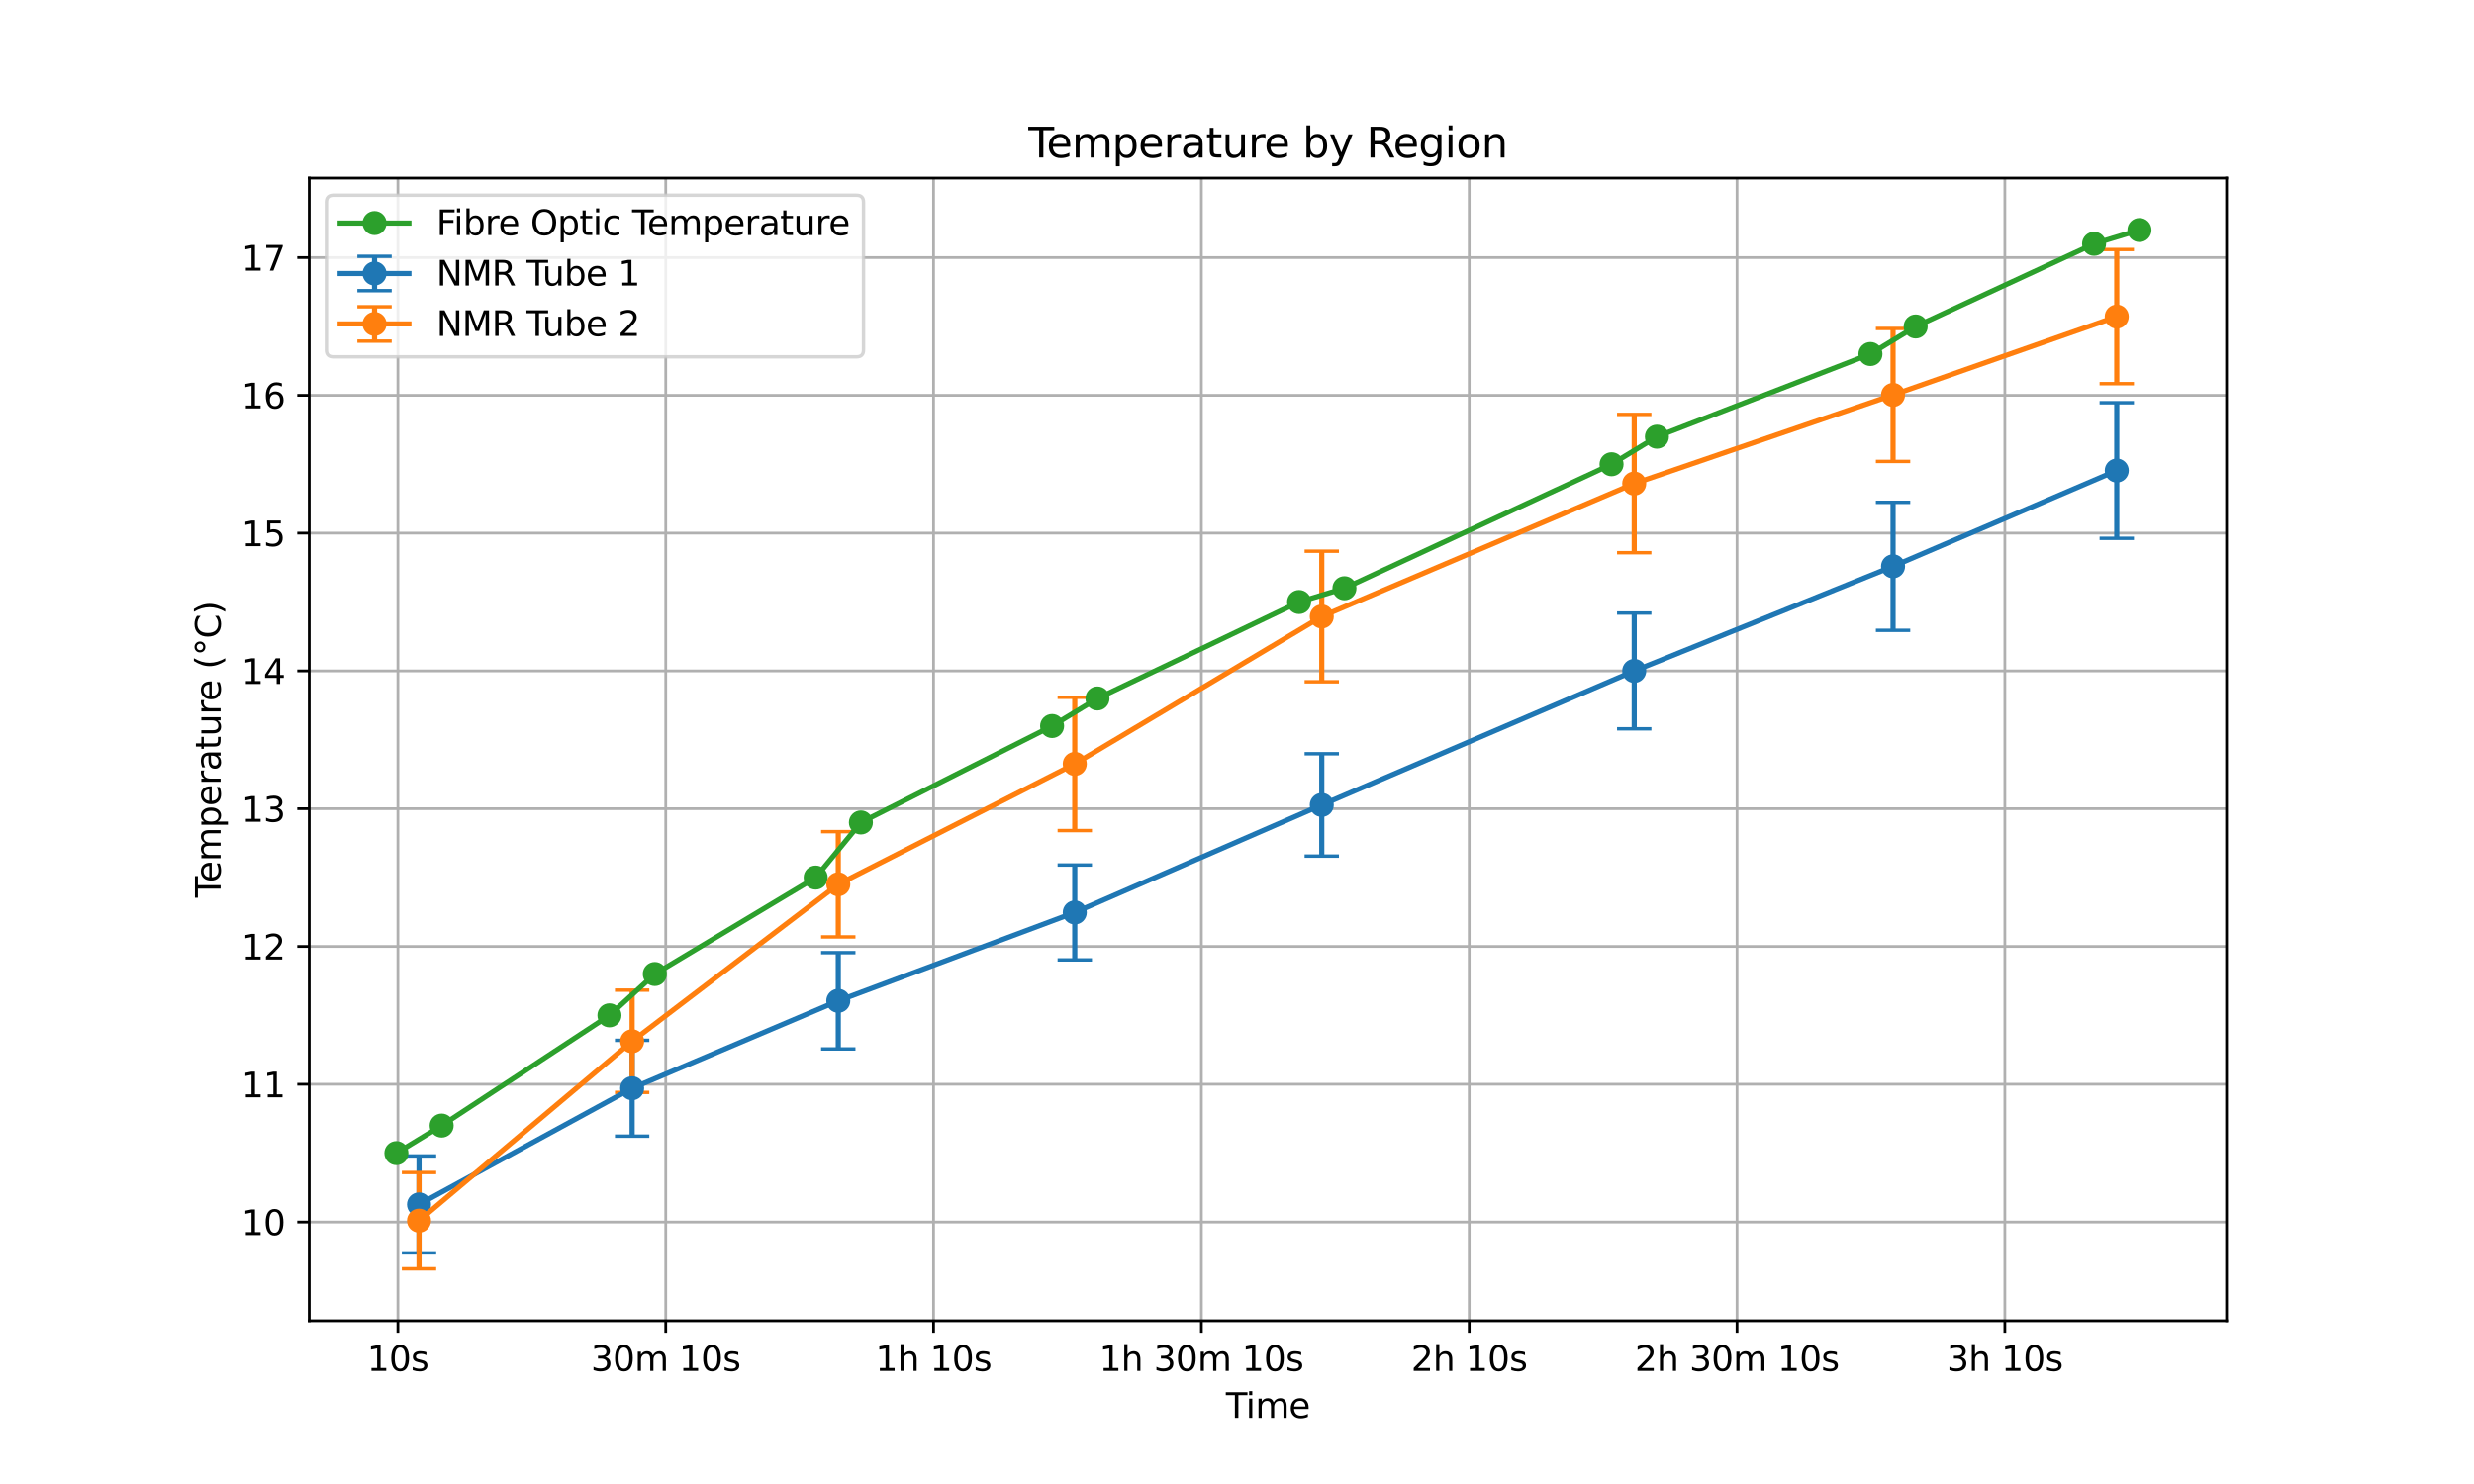 <?xml version="1.0" encoding="utf-8" standalone="no"?>
<!DOCTYPE svg PUBLIC "-//W3C//DTD SVG 1.1//EN"
  "http://www.w3.org/Graphics/SVG/1.1/DTD/svg11.dtd">
<svg xmlns:xlink="http://www.w3.org/1999/xlink" width="720pt" height="432pt" viewBox="0 0 720 432" xmlns="http://www.w3.org/2000/svg" version="1.1">
 <defs>
  <style type="text/css">*{stroke-linejoin: round; stroke-linecap: butt}</style>
 </defs>
 <g id="figure_1">
  <g id="patch_1">
   <path d="M 0 432 
L 720 432 
L 720 0 
L 0 0 
z
" style="fill: #ffffff"/>
  </g>
  <g id="axes_1">
   <g id="patch_2">
    <path d="M 90 384.48 
L 648 384.48 
L 648 51.84 
L 90 51.84 
z
" style="fill: #ffffff"/>
   </g>
   <g id="matplotlib.axis_1">
    <g id="xtick_1">
     <g id="line2d_1">
      <path d="M 115.802 384.48 
L 115.802 51.84 
" clip-path="url(#p966b6da8fc)" style="fill: none; stroke: #b0b0b0; stroke-width: 0.8; stroke-linecap: square"/>
     </g>
     <g id="line2d_2">
      <defs>
       <path id="mc039c47924" d="M 0 0 
L 0 3.5 
" style="stroke: #000000; stroke-width: 0.8"/>
      </defs>
      <g>
       <use xlink:href="#mc039c47924" x="115.802" y="384.48" style="stroke: #000000; stroke-width: 0.8"/>
      </g>
     </g>
     <g id="text_1">
      <!-- 10s -->
      <g transform="translate(106.835 399.078) scale(0.1 -0.1)">
       <defs>
        <path id="DejaVuSans-31" d="M 794 531 
L 1825 531 
L 1825 4091 
L 703 3866 
L 703 4441 
L 1819 4666 
L 2450 4666 
L 2450 531 
L 3481 531 
L 3481 0 
L 794 0 
L 794 531 
z
" transform="scale(0.016)"/>
        <path id="DejaVuSans-30" d="M 2034 4250 
Q 1547 4250 1301 3770 
Q 1056 3291 1056 2328 
Q 1056 1369 1301 889 
Q 1547 409 2034 409 
Q 2525 409 2770 889 
Q 3016 1369 3016 2328 
Q 3016 3291 2770 3770 
Q 2525 4250 2034 4250 
z
M 2034 4750 
Q 2819 4750 3233 4129 
Q 3647 3509 3647 2328 
Q 3647 1150 3233 529 
Q 2819 -91 2034 -91 
Q 1250 -91 836 529 
Q 422 1150 422 2328 
Q 422 3509 836 4129 
Q 1250 4750 2034 4750 
z
" transform="scale(0.016)"/>
        <path id="DejaVuSans-73" d="M 2834 3397 
L 2834 2853 
Q 2591 2978 2328 3040 
Q 2066 3103 1784 3103 
Q 1356 3103 1142 2972 
Q 928 2841 928 2578 
Q 928 2378 1081 2264 
Q 1234 2150 1697 2047 
L 1894 2003 
Q 2506 1872 2764 1633 
Q 3022 1394 3022 966 
Q 3022 478 2636 193 
Q 2250 -91 1575 -91 
Q 1294 -91 989 -36 
Q 684 19 347 128 
L 347 722 
Q 666 556 975 473 
Q 1284 391 1588 391 
Q 1994 391 2212 530 
Q 2431 669 2431 922 
Q 2431 1156 2273 1281 
Q 2116 1406 1581 1522 
L 1381 1569 
Q 847 1681 609 1914 
Q 372 2147 372 2553 
Q 372 3047 722 3315 
Q 1072 3584 1716 3584 
Q 2034 3584 2315 3537 
Q 2597 3491 2834 3397 
z
" transform="scale(0.016)"/>
       </defs>
       <use xlink:href="#DejaVuSans-31"/>
       <use xlink:href="#DejaVuSans-30" transform="translate(63.623 0)"/>
       <use xlink:href="#DejaVuSans-73" transform="translate(127.246 0)"/>
      </g>
     </g>
    </g>
    <g id="xtick_2">
     <g id="line2d_3">
      <path d="M 193.746 384.48 
L 193.746 51.84 
" clip-path="url(#p966b6da8fc)" style="fill: none; stroke: #b0b0b0; stroke-width: 0.8; stroke-linecap: square"/>
     </g>
     <g id="line2d_4">
      <g>
       <use xlink:href="#mc039c47924" x="193.746" y="384.48" style="stroke: #000000; stroke-width: 0.8"/>
      </g>
     </g>
     <g id="text_2">
      <!-- 30m 10s -->
      <g transform="translate(171.957 399.078) scale(0.1 -0.1)">
       <defs>
        <path id="DejaVuSans-33" d="M 2597 2516 
Q 3050 2419 3304 2112 
Q 3559 1806 3559 1356 
Q 3559 666 3084 287 
Q 2609 -91 1734 -91 
Q 1441 -91 1130 -33 
Q 819 25 488 141 
L 488 750 
Q 750 597 1062 519 
Q 1375 441 1716 441 
Q 2309 441 2620 675 
Q 2931 909 2931 1356 
Q 2931 1769 2642 2001 
Q 2353 2234 1838 2234 
L 1294 2234 
L 1294 2753 
L 1863 2753 
Q 2328 2753 2575 2939 
Q 2822 3125 2822 3475 
Q 2822 3834 2567 4026 
Q 2313 4219 1838 4219 
Q 1578 4219 1281 4162 
Q 984 4106 628 3988 
L 628 4550 
Q 988 4650 1302 4700 
Q 1616 4750 1894 4750 
Q 2613 4750 3031 4423 
Q 3450 4097 3450 3541 
Q 3450 3153 3228 2886 
Q 3006 2619 2597 2516 
z
" transform="scale(0.016)"/>
        <path id="DejaVuSans-6d" d="M 3328 2828 
Q 3544 3216 3844 3400 
Q 4144 3584 4550 3584 
Q 5097 3584 5394 3201 
Q 5691 2819 5691 2113 
L 5691 0 
L 5113 0 
L 5113 2094 
Q 5113 2597 4934 2840 
Q 4756 3084 4391 3084 
Q 3944 3084 3684 2787 
Q 3425 2491 3425 1978 
L 3425 0 
L 2847 0 
L 2847 2094 
Q 2847 2600 2669 2842 
Q 2491 3084 2119 3084 
Q 1678 3084 1418 2786 
Q 1159 2488 1159 1978 
L 1159 0 
L 581 0 
L 581 3500 
L 1159 3500 
L 1159 2956 
Q 1356 3278 1631 3431 
Q 1906 3584 2284 3584 
Q 2666 3584 2933 3390 
Q 3200 3197 3328 2828 
z
" transform="scale(0.016)"/>
        <path id="DejaVuSans-20" transform="scale(0.016)"/>
       </defs>
       <use xlink:href="#DejaVuSans-33"/>
       <use xlink:href="#DejaVuSans-30" transform="translate(63.623 0)"/>
       <use xlink:href="#DejaVuSans-6d" transform="translate(127.246 0)"/>
       <use xlink:href="#DejaVuSans-20" transform="translate(224.658 0)"/>
       <use xlink:href="#DejaVuSans-31" transform="translate(256.445 0)"/>
       <use xlink:href="#DejaVuSans-30" transform="translate(320.068 0)"/>
       <use xlink:href="#DejaVuSans-73" transform="translate(383.691 0)"/>
      </g>
     </g>
    </g>
    <g id="xtick_3">
     <g id="line2d_5">
      <path d="M 271.69 384.48 
L 271.69 51.84 
" clip-path="url(#p966b6da8fc)" style="fill: none; stroke: #b0b0b0; stroke-width: 0.8; stroke-linecap: square"/>
     </g>
     <g id="line2d_6">
      <g>
       <use xlink:href="#mc039c47924" x="271.69" y="384.48" style="stroke: #000000; stroke-width: 0.8"/>
      </g>
     </g>
     <g id="text_3">
      <!-- 1h 10s -->
      <g transform="translate(254.784 399.078) scale(0.1 -0.1)">
       <defs>
        <path id="DejaVuSans-68" d="M 3513 2113 
L 3513 0 
L 2938 0 
L 2938 2094 
Q 2938 2591 2744 2837 
Q 2550 3084 2163 3084 
Q 1697 3084 1428 2787 
Q 1159 2491 1159 1978 
L 1159 0 
L 581 0 
L 581 4863 
L 1159 4863 
L 1159 2956 
Q 1366 3272 1645 3428 
Q 1925 3584 2291 3584 
Q 2894 3584 3203 3211 
Q 3513 2838 3513 2113 
z
" transform="scale(0.016)"/>
       </defs>
       <use xlink:href="#DejaVuSans-31"/>
       <use xlink:href="#DejaVuSans-68" transform="translate(63.623 0)"/>
       <use xlink:href="#DejaVuSans-20" transform="translate(127.002 0)"/>
       <use xlink:href="#DejaVuSans-31" transform="translate(158.789 0)"/>
       <use xlink:href="#DejaVuSans-30" transform="translate(222.412 0)"/>
       <use xlink:href="#DejaVuSans-73" transform="translate(286.035 0)"/>
      </g>
     </g>
    </g>
    <g id="xtick_4">
     <g id="line2d_7">
      <path d="M 349.634 384.48 
L 349.634 51.84 
" clip-path="url(#p966b6da8fc)" style="fill: none; stroke: #b0b0b0; stroke-width: 0.8; stroke-linecap: square"/>
     </g>
     <g id="line2d_8">
      <g>
       <use xlink:href="#mc039c47924" x="349.634" y="384.48" style="stroke: #000000; stroke-width: 0.8"/>
      </g>
     </g>
     <g id="text_4">
      <!-- 1h 30m 10s -->
      <g transform="translate(319.906 399.078) scale(0.1 -0.1)">
       <use xlink:href="#DejaVuSans-31"/>
       <use xlink:href="#DejaVuSans-68" transform="translate(63.623 0)"/>
       <use xlink:href="#DejaVuSans-20" transform="translate(127.002 0)"/>
       <use xlink:href="#DejaVuSans-33" transform="translate(158.789 0)"/>
       <use xlink:href="#DejaVuSans-30" transform="translate(222.412 0)"/>
       <use xlink:href="#DejaVuSans-6d" transform="translate(286.035 0)"/>
       <use xlink:href="#DejaVuSans-20" transform="translate(383.447 0)"/>
       <use xlink:href="#DejaVuSans-31" transform="translate(415.234 0)"/>
       <use xlink:href="#DejaVuSans-30" transform="translate(478.857 0)"/>
       <use xlink:href="#DejaVuSans-73" transform="translate(542.48 0)"/>
      </g>
     </g>
    </g>
    <g id="xtick_5">
     <g id="line2d_9">
      <path d="M 427.578 384.48 
L 427.578 51.84 
" clip-path="url(#p966b6da8fc)" style="fill: none; stroke: #b0b0b0; stroke-width: 0.8; stroke-linecap: square"/>
     </g>
     <g id="line2d_10">
      <g>
       <use xlink:href="#mc039c47924" x="427.578" y="384.48" style="stroke: #000000; stroke-width: 0.8"/>
      </g>
     </g>
     <g id="text_5">
      <!-- 2h 10s -->
      <g transform="translate(410.672 399.078) scale(0.1 -0.1)">
       <defs>
        <path id="DejaVuSans-32" d="M 1228 531 
L 3431 531 
L 3431 0 
L 469 0 
L 469 531 
Q 828 903 1448 1529 
Q 2069 2156 2228 2338 
Q 2531 2678 2651 2914 
Q 2772 3150 2772 3378 
Q 2772 3750 2511 3984 
Q 2250 4219 1831 4219 
Q 1534 4219 1204 4116 
Q 875 4013 500 3803 
L 500 4441 
Q 881 4594 1212 4672 
Q 1544 4750 1819 4750 
Q 2544 4750 2975 4387 
Q 3406 4025 3406 3419 
Q 3406 3131 3298 2873 
Q 3191 2616 2906 2266 
Q 2828 2175 2409 1742 
Q 1991 1309 1228 531 
z
" transform="scale(0.016)"/>
       </defs>
       <use xlink:href="#DejaVuSans-32"/>
       <use xlink:href="#DejaVuSans-68" transform="translate(63.623 0)"/>
       <use xlink:href="#DejaVuSans-20" transform="translate(127.002 0)"/>
       <use xlink:href="#DejaVuSans-31" transform="translate(158.789 0)"/>
       <use xlink:href="#DejaVuSans-30" transform="translate(222.412 0)"/>
       <use xlink:href="#DejaVuSans-73" transform="translate(286.035 0)"/>
      </g>
     </g>
    </g>
    <g id="xtick_6">
     <g id="line2d_11">
      <path d="M 505.522 384.48 
L 505.522 51.84 
" clip-path="url(#p966b6da8fc)" style="fill: none; stroke: #b0b0b0; stroke-width: 0.8; stroke-linecap: square"/>
     </g>
     <g id="line2d_12">
      <g>
       <use xlink:href="#mc039c47924" x="505.522" y="384.48" style="stroke: #000000; stroke-width: 0.8"/>
      </g>
     </g>
     <g id="text_6">
      <!-- 2h 30m 10s -->
      <g transform="translate(475.794 399.078) scale(0.1 -0.1)">
       <use xlink:href="#DejaVuSans-32"/>
       <use xlink:href="#DejaVuSans-68" transform="translate(63.623 0)"/>
       <use xlink:href="#DejaVuSans-20" transform="translate(127.002 0)"/>
       <use xlink:href="#DejaVuSans-33" transform="translate(158.789 0)"/>
       <use xlink:href="#DejaVuSans-30" transform="translate(222.412 0)"/>
       <use xlink:href="#DejaVuSans-6d" transform="translate(286.035 0)"/>
       <use xlink:href="#DejaVuSans-20" transform="translate(383.447 0)"/>
       <use xlink:href="#DejaVuSans-31" transform="translate(415.234 0)"/>
       <use xlink:href="#DejaVuSans-30" transform="translate(478.857 0)"/>
       <use xlink:href="#DejaVuSans-73" transform="translate(542.48 0)"/>
      </g>
     </g>
    </g>
    <g id="xtick_7">
     <g id="line2d_13">
      <path d="M 583.466 384.48 
L 583.466 51.84 
" clip-path="url(#p966b6da8fc)" style="fill: none; stroke: #b0b0b0; stroke-width: 0.8; stroke-linecap: square"/>
     </g>
     <g id="line2d_14">
      <g>
       <use xlink:href="#mc039c47924" x="583.466" y="384.48" style="stroke: #000000; stroke-width: 0.8"/>
      </g>
     </g>
     <g id="text_7">
      <!-- 3h 10s -->
      <g transform="translate(566.56 399.078) scale(0.1 -0.1)">
       <use xlink:href="#DejaVuSans-33"/>
       <use xlink:href="#DejaVuSans-68" transform="translate(63.623 0)"/>
       <use xlink:href="#DejaVuSans-20" transform="translate(127.002 0)"/>
       <use xlink:href="#DejaVuSans-31" transform="translate(158.789 0)"/>
       <use xlink:href="#DejaVuSans-30" transform="translate(222.412 0)"/>
       <use xlink:href="#DejaVuSans-73" transform="translate(286.035 0)"/>
      </g>
     </g>
    </g>
    <g id="text_8">
     <!-- Time -->
     <g transform="translate(356.766 412.757) scale(0.1 -0.1)">
      <defs>
       <path id="DejaVuSans-54" d="M -19 4666 
L 3928 4666 
L 3928 4134 
L 2272 4134 
L 2272 0 
L 1638 0 
L 1638 4134 
L -19 4134 
L -19 4666 
z
" transform="scale(0.016)"/>
       <path id="DejaVuSans-69" d="M 603 3500 
L 1178 3500 
L 1178 0 
L 603 0 
L 603 3500 
z
M 603 4863 
L 1178 4863 
L 1178 4134 
L 603 4134 
L 603 4863 
z
" transform="scale(0.016)"/>
       <path id="DejaVuSans-65" d="M 3597 1894 
L 3597 1613 
L 953 1613 
Q 991 1019 1311 708 
Q 1631 397 2203 397 
Q 2534 397 2845 478 
Q 3156 559 3463 722 
L 3463 178 
Q 3153 47 2828 -22 
Q 2503 -91 2169 -91 
Q 1331 -91 842 396 
Q 353 884 353 1716 
Q 353 2575 817 3079 
Q 1281 3584 2069 3584 
Q 2775 3584 3186 3129 
Q 3597 2675 3597 1894 
z
M 3022 2063 
Q 3016 2534 2758 2815 
Q 2500 3097 2075 3097 
Q 1594 3097 1305 2825 
Q 1016 2553 972 2059 
L 3022 2063 
z
" transform="scale(0.016)"/>
      </defs>
      <use xlink:href="#DejaVuSans-54"/>
      <use xlink:href="#DejaVuSans-69" transform="translate(57.959 0)"/>
      <use xlink:href="#DejaVuSans-6d" transform="translate(85.742 0)"/>
      <use xlink:href="#DejaVuSans-65" transform="translate(183.154 0)"/>
     </g>
    </g>
   </g>
   <g id="matplotlib.axis_2">
    <g id="ytick_1">
     <g id="line2d_15">
      <path d="M 90 355.732 
L 648 355.732 
" clip-path="url(#p966b6da8fc)" style="fill: none; stroke: #b0b0b0; stroke-width: 0.8; stroke-linecap: square"/>
     </g>
     <g id="line2d_16">
      <defs>
       <path id="m31ee4d8edc" d="M 0 0 
L -3.5 0 
" style="stroke: #000000; stroke-width: 0.8"/>
      </defs>
      <g>
       <use xlink:href="#m31ee4d8edc" x="90" y="355.732" style="stroke: #000000; stroke-width: 0.8"/>
      </g>
     </g>
     <g id="text_9">
      <!-- 10 -->
      <g transform="translate(70.275 359.531) scale(0.1 -0.1)">
       <use xlink:href="#DejaVuSans-31"/>
       <use xlink:href="#DejaVuSans-30" transform="translate(63.623 0)"/>
      </g>
     </g>
    </g>
    <g id="ytick_2">
     <g id="line2d_17">
      <path d="M 90 315.625 
L 648 315.625 
" clip-path="url(#p966b6da8fc)" style="fill: none; stroke: #b0b0b0; stroke-width: 0.8; stroke-linecap: square"/>
     </g>
     <g id="line2d_18">
      <g>
       <use xlink:href="#m31ee4d8edc" x="90" y="315.625" style="stroke: #000000; stroke-width: 0.8"/>
      </g>
     </g>
     <g id="text_10">
      <!-- 11 -->
      <g transform="translate(70.275 319.424) scale(0.1 -0.1)">
       <use xlink:href="#DejaVuSans-31"/>
       <use xlink:href="#DejaVuSans-31" transform="translate(63.623 0)"/>
      </g>
     </g>
    </g>
    <g id="ytick_3">
     <g id="line2d_19">
      <path d="M 90 275.517 
L 648 275.517 
" clip-path="url(#p966b6da8fc)" style="fill: none; stroke: #b0b0b0; stroke-width: 0.8; stroke-linecap: square"/>
     </g>
     <g id="line2d_20">
      <g>
       <use xlink:href="#m31ee4d8edc" x="90" y="275.517" style="stroke: #000000; stroke-width: 0.8"/>
      </g>
     </g>
     <g id="text_11">
      <!-- 12 -->
      <g transform="translate(70.275 279.317) scale(0.1 -0.1)">
       <use xlink:href="#DejaVuSans-31"/>
       <use xlink:href="#DejaVuSans-32" transform="translate(63.623 0)"/>
      </g>
     </g>
    </g>
    <g id="ytick_4">
     <g id="line2d_21">
      <path d="M 90 235.41 
L 648 235.41 
" clip-path="url(#p966b6da8fc)" style="fill: none; stroke: #b0b0b0; stroke-width: 0.8; stroke-linecap: square"/>
     </g>
     <g id="line2d_22">
      <g>
       <use xlink:href="#m31ee4d8edc" x="90" y="235.41" style="stroke: #000000; stroke-width: 0.8"/>
      </g>
     </g>
     <g id="text_12">
      <!-- 13 -->
      <g transform="translate(70.275 239.209) scale(0.1 -0.1)">
       <use xlink:href="#DejaVuSans-31"/>
       <use xlink:href="#DejaVuSans-33" transform="translate(63.623 0)"/>
      </g>
     </g>
    </g>
    <g id="ytick_5">
     <g id="line2d_23">
      <path d="M 90 195.303 
L 648 195.303 
" clip-path="url(#p966b6da8fc)" style="fill: none; stroke: #b0b0b0; stroke-width: 0.8; stroke-linecap: square"/>
     </g>
     <g id="line2d_24">
      <g>
       <use xlink:href="#m31ee4d8edc" x="90" y="195.303" style="stroke: #000000; stroke-width: 0.8"/>
      </g>
     </g>
     <g id="text_13">
      <!-- 14 -->
      <g transform="translate(70.275 199.102) scale(0.1 -0.1)">
       <defs>
        <path id="DejaVuSans-34" d="M 2419 4116 
L 825 1625 
L 2419 1625 
L 2419 4116 
z
M 2253 4666 
L 3047 4666 
L 3047 1625 
L 3713 1625 
L 3713 1100 
L 3047 1100 
L 3047 0 
L 2419 0 
L 2419 1100 
L 313 1100 
L 313 1709 
L 2253 4666 
z
" transform="scale(0.016)"/>
       </defs>
       <use xlink:href="#DejaVuSans-31"/>
       <use xlink:href="#DejaVuSans-34" transform="translate(63.623 0)"/>
      </g>
     </g>
    </g>
    <g id="ytick_6">
     <g id="line2d_25">
      <path d="M 90 155.196 
L 648 155.196 
" clip-path="url(#p966b6da8fc)" style="fill: none; stroke: #b0b0b0; stroke-width: 0.8; stroke-linecap: square"/>
     </g>
     <g id="line2d_26">
      <g>
       <use xlink:href="#m31ee4d8edc" x="90" y="155.196" style="stroke: #000000; stroke-width: 0.8"/>
      </g>
     </g>
     <g id="text_14">
      <!-- 15 -->
      <g transform="translate(70.275 158.995) scale(0.1 -0.1)">
       <defs>
        <path id="DejaVuSans-35" d="M 691 4666 
L 3169 4666 
L 3169 4134 
L 1269 4134 
L 1269 2991 
Q 1406 3038 1543 3061 
Q 1681 3084 1819 3084 
Q 2600 3084 3056 2656 
Q 3513 2228 3513 1497 
Q 3513 744 3044 326 
Q 2575 -91 1722 -91 
Q 1428 -91 1123 -41 
Q 819 9 494 109 
L 494 744 
Q 775 591 1075 516 
Q 1375 441 1709 441 
Q 2250 441 2565 725 
Q 2881 1009 2881 1497 
Q 2881 1984 2565 2268 
Q 2250 2553 1709 2553 
Q 1456 2553 1204 2497 
Q 953 2441 691 2322 
L 691 4666 
z
" transform="scale(0.016)"/>
       </defs>
       <use xlink:href="#DejaVuSans-31"/>
       <use xlink:href="#DejaVuSans-35" transform="translate(63.623 0)"/>
      </g>
     </g>
    </g>
    <g id="ytick_7">
     <g id="line2d_27">
      <path d="M 90 115.089 
L 648 115.089 
" clip-path="url(#p966b6da8fc)" style="fill: none; stroke: #b0b0b0; stroke-width: 0.8; stroke-linecap: square"/>
     </g>
     <g id="line2d_28">
      <g>
       <use xlink:href="#m31ee4d8edc" x="90" y="115.089" style="stroke: #000000; stroke-width: 0.8"/>
      </g>
     </g>
     <g id="text_15">
      <!-- 16 -->
      <g transform="translate(70.275 118.888) scale(0.1 -0.1)">
       <defs>
        <path id="DejaVuSans-36" d="M 2113 2584 
Q 1688 2584 1439 2293 
Q 1191 2003 1191 1497 
Q 1191 994 1439 701 
Q 1688 409 2113 409 
Q 2538 409 2786 701 
Q 3034 994 3034 1497 
Q 3034 2003 2786 2293 
Q 2538 2584 2113 2584 
z
M 3366 4563 
L 3366 3988 
Q 3128 4100 2886 4159 
Q 2644 4219 2406 4219 
Q 1781 4219 1451 3797 
Q 1122 3375 1075 2522 
Q 1259 2794 1537 2939 
Q 1816 3084 2150 3084 
Q 2853 3084 3261 2657 
Q 3669 2231 3669 1497 
Q 3669 778 3244 343 
Q 2819 -91 2113 -91 
Q 1303 -91 875 529 
Q 447 1150 447 2328 
Q 447 3434 972 4092 
Q 1497 4750 2381 4750 
Q 2619 4750 2861 4703 
Q 3103 4656 3366 4563 
z
" transform="scale(0.016)"/>
       </defs>
       <use xlink:href="#DejaVuSans-31"/>
       <use xlink:href="#DejaVuSans-36" transform="translate(63.623 0)"/>
      </g>
     </g>
    </g>
    <g id="ytick_8">
     <g id="line2d_29">
      <path d="M 90 74.981 
L 648 74.981 
" clip-path="url(#p966b6da8fc)" style="fill: none; stroke: #b0b0b0; stroke-width: 0.8; stroke-linecap: square"/>
     </g>
     <g id="line2d_30">
      <g>
       <use xlink:href="#m31ee4d8edc" x="90" y="74.981" style="stroke: #000000; stroke-width: 0.8"/>
      </g>
     </g>
     <g id="text_16">
      <!-- 17 -->
      <g transform="translate(70.275 78.781) scale(0.1 -0.1)">
       <defs>
        <path id="DejaVuSans-37" d="M 525 4666 
L 3525 4666 
L 3525 4397 
L 1831 0 
L 1172 0 
L 2766 4134 
L 525 4134 
L 525 4666 
z
" transform="scale(0.016)"/>
       </defs>
       <use xlink:href="#DejaVuSans-31"/>
       <use xlink:href="#DejaVuSans-37" transform="translate(63.623 0)"/>
      </g>
     </g>
    </g>
    <g id="text_17">
     <!-- Temperature (°C) -->
     <g transform="translate(64.195 261.312) rotate(-90) scale(0.1 -0.1)">
      <defs>
       <path id="DejaVuSans-70" d="M 1159 525 
L 1159 -1331 
L 581 -1331 
L 581 3500 
L 1159 3500 
L 1159 2969 
Q 1341 3281 1617 3432 
Q 1894 3584 2278 3584 
Q 2916 3584 3314 3078 
Q 3713 2572 3713 1747 
Q 3713 922 3314 415 
Q 2916 -91 2278 -91 
Q 1894 -91 1617 61 
Q 1341 213 1159 525 
z
M 3116 1747 
Q 3116 2381 2855 2742 
Q 2594 3103 2138 3103 
Q 1681 3103 1420 2742 
Q 1159 2381 1159 1747 
Q 1159 1113 1420 752 
Q 1681 391 2138 391 
Q 2594 391 2855 752 
Q 3116 1113 3116 1747 
z
" transform="scale(0.016)"/>
       <path id="DejaVuSans-72" d="M 2631 2963 
Q 2534 3019 2420 3045 
Q 2306 3072 2169 3072 
Q 1681 3072 1420 2755 
Q 1159 2438 1159 1844 
L 1159 0 
L 581 0 
L 581 3500 
L 1159 3500 
L 1159 2956 
Q 1341 3275 1631 3429 
Q 1922 3584 2338 3584 
Q 2397 3584 2469 3576 
Q 2541 3569 2628 3553 
L 2631 2963 
z
" transform="scale(0.016)"/>
       <path id="DejaVuSans-61" d="M 2194 1759 
Q 1497 1759 1228 1600 
Q 959 1441 959 1056 
Q 959 750 1161 570 
Q 1363 391 1709 391 
Q 2188 391 2477 730 
Q 2766 1069 2766 1631 
L 2766 1759 
L 2194 1759 
z
M 3341 1997 
L 3341 0 
L 2766 0 
L 2766 531 
Q 2569 213 2275 61 
Q 1981 -91 1556 -91 
Q 1019 -91 701 211 
Q 384 513 384 1019 
Q 384 1609 779 1909 
Q 1175 2209 1959 2209 
L 2766 2209 
L 2766 2266 
Q 2766 2663 2505 2880 
Q 2244 3097 1772 3097 
Q 1472 3097 1187 3025 
Q 903 2953 641 2809 
L 641 3341 
Q 956 3463 1253 3523 
Q 1550 3584 1831 3584 
Q 2591 3584 2966 3190 
Q 3341 2797 3341 1997 
z
" transform="scale(0.016)"/>
       <path id="DejaVuSans-74" d="M 1172 4494 
L 1172 3500 
L 2356 3500 
L 2356 3053 
L 1172 3053 
L 1172 1153 
Q 1172 725 1289 603 
Q 1406 481 1766 481 
L 2356 481 
L 2356 0 
L 1766 0 
Q 1100 0 847 248 
Q 594 497 594 1153 
L 594 3053 
L 172 3053 
L 172 3500 
L 594 3500 
L 594 4494 
L 1172 4494 
z
" transform="scale(0.016)"/>
       <path id="DejaVuSans-75" d="M 544 1381 
L 544 3500 
L 1119 3500 
L 1119 1403 
Q 1119 906 1312 657 
Q 1506 409 1894 409 
Q 2359 409 2629 706 
Q 2900 1003 2900 1516 
L 2900 3500 
L 3475 3500 
L 3475 0 
L 2900 0 
L 2900 538 
Q 2691 219 2414 64 
Q 2138 -91 1772 -91 
Q 1169 -91 856 284 
Q 544 659 544 1381 
z
M 1991 3584 
L 1991 3584 
z
" transform="scale(0.016)"/>
       <path id="DejaVuSans-28" d="M 1984 4856 
Q 1566 4138 1362 3434 
Q 1159 2731 1159 2009 
Q 1159 1288 1364 580 
Q 1569 -128 1984 -844 
L 1484 -844 
Q 1016 -109 783 600 
Q 550 1309 550 2009 
Q 550 2706 781 3412 
Q 1013 4119 1484 4856 
L 1984 4856 
z
" transform="scale(0.016)"/>
       <path id="DejaVuSans-b0" d="M 1600 4347 
Q 1350 4347 1178 4173 
Q 1006 4000 1006 3750 
Q 1006 3503 1178 3333 
Q 1350 3163 1600 3163 
Q 1850 3163 2022 3333 
Q 2194 3503 2194 3750 
Q 2194 3997 2020 4172 
Q 1847 4347 1600 4347 
z
M 1600 4750 
Q 1800 4750 1984 4673 
Q 2169 4597 2303 4453 
Q 2447 4313 2519 4134 
Q 2591 3956 2591 3750 
Q 2591 3338 2302 3052 
Q 2013 2766 1594 2766 
Q 1172 2766 890 3047 
Q 609 3328 609 3750 
Q 609 4169 896 4459 
Q 1184 4750 1600 4750 
z
" transform="scale(0.016)"/>
       <path id="DejaVuSans-43" d="M 4122 4306 
L 4122 3641 
Q 3803 3938 3442 4084 
Q 3081 4231 2675 4231 
Q 1875 4231 1450 3742 
Q 1025 3253 1025 2328 
Q 1025 1406 1450 917 
Q 1875 428 2675 428 
Q 3081 428 3442 575 
Q 3803 722 4122 1019 
L 4122 359 
Q 3791 134 3420 21 
Q 3050 -91 2638 -91 
Q 1578 -91 968 557 
Q 359 1206 359 2328 
Q 359 3453 968 4101 
Q 1578 4750 2638 4750 
Q 3056 4750 3426 4639 
Q 3797 4528 4122 4306 
z
" transform="scale(0.016)"/>
       <path id="DejaVuSans-29" d="M 513 4856 
L 1013 4856 
Q 1481 4119 1714 3412 
Q 1947 2706 1947 2009 
Q 1947 1309 1714 600 
Q 1481 -109 1013 -844 
L 513 -844 
Q 928 -128 1133 580 
Q 1338 1288 1338 2009 
Q 1338 2731 1133 3434 
Q 928 4138 513 4856 
z
" transform="scale(0.016)"/>
      </defs>
      <use xlink:href="#DejaVuSans-54"/>
      <use xlink:href="#DejaVuSans-65" transform="translate(44.084 0)"/>
      <use xlink:href="#DejaVuSans-6d" transform="translate(105.607 0)"/>
      <use xlink:href="#DejaVuSans-70" transform="translate(203.02 0)"/>
      <use xlink:href="#DejaVuSans-65" transform="translate(266.496 0)"/>
      <use xlink:href="#DejaVuSans-72" transform="translate(328.02 0)"/>
      <use xlink:href="#DejaVuSans-61" transform="translate(369.133 0)"/>
      <use xlink:href="#DejaVuSans-74" transform="translate(430.412 0)"/>
      <use xlink:href="#DejaVuSans-75" transform="translate(469.621 0)"/>
      <use xlink:href="#DejaVuSans-72" transform="translate(533 0)"/>
      <use xlink:href="#DejaVuSans-65" transform="translate(571.863 0)"/>
      <use xlink:href="#DejaVuSans-20" transform="translate(633.387 0)"/>
      <use xlink:href="#DejaVuSans-28" transform="translate(665.174 0)"/>
      <use xlink:href="#DejaVuSans-b0" transform="translate(704.188 0)"/>
      <use xlink:href="#DejaVuSans-43" transform="translate(754.188 0)"/>
      <use xlink:href="#DejaVuSans-29" transform="translate(824.012 0)"/>
     </g>
    </g>
   </g>
   <g id="LineCollection_1">
    <path d="M 121.947 364.723 
L 121.947 336.497 
" clip-path="url(#p966b6da8fc)" style="fill: none; stroke: #1f77b4; stroke-width: 1.5"/>
    <path d="M 183.967 330.737 
L 183.967 302.849 
" clip-path="url(#p966b6da8fc)" style="fill: none; stroke: #1f77b4; stroke-width: 1.5"/>
    <path d="M 243.961 305.348 
L 243.961 277.332 
" clip-path="url(#p966b6da8fc)" style="fill: none; stroke: #1f77b4; stroke-width: 1.5"/>
    <path d="M 312.786 279.44 
L 312.786 251.802 
" clip-path="url(#p966b6da8fc)" style="fill: none; stroke: #1f77b4; stroke-width: 1.5"/>
    <path d="M 384.669 249.214 
L 384.669 219.422 
" clip-path="url(#p966b6da8fc)" style="fill: none; stroke: #1f77b4; stroke-width: 1.5"/>
    <path d="M 475.603 212.154 
L 475.603 178.468 
" clip-path="url(#p966b6da8fc)" style="fill: none; stroke: #1f77b4; stroke-width: 1.5"/>
    <path d="M 550.93 183.499 
L 550.93 146.219 
" clip-path="url(#p966b6da8fc)" style="fill: none; stroke: #1f77b4; stroke-width: 1.5"/>
    <path d="M 616.035 156.712 
L 616.035 117.24 
" clip-path="url(#p966b6da8fc)" style="fill: none; stroke: #1f77b4; stroke-width: 1.5"/>
   </g>
   <g id="line2d_31">
    <defs>
     <path id="m75174fe6b1" d="M 5 0 
L -5 -0 
" style="stroke: #1f77b4"/>
    </defs>
    <g clip-path="url(#p966b6da8fc)">
     <use xlink:href="#m75174fe6b1" x="121.947" y="364.723" style="fill: #1f77b4; stroke: #1f77b4"/>
     <use xlink:href="#m75174fe6b1" x="183.967" y="330.737" style="fill: #1f77b4; stroke: #1f77b4"/>
     <use xlink:href="#m75174fe6b1" x="243.961" y="305.348" style="fill: #1f77b4; stroke: #1f77b4"/>
     <use xlink:href="#m75174fe6b1" x="312.786" y="279.44" style="fill: #1f77b4; stroke: #1f77b4"/>
     <use xlink:href="#m75174fe6b1" x="384.669" y="249.214" style="fill: #1f77b4; stroke: #1f77b4"/>
     <use xlink:href="#m75174fe6b1" x="475.603" y="212.154" style="fill: #1f77b4; stroke: #1f77b4"/>
     <use xlink:href="#m75174fe6b1" x="550.93" y="183.499" style="fill: #1f77b4; stroke: #1f77b4"/>
     <use xlink:href="#m75174fe6b1" x="616.035" y="156.712" style="fill: #1f77b4; stroke: #1f77b4"/>
    </g>
   </g>
   <g id="line2d_32">
    <g clip-path="url(#p966b6da8fc)">
     <use xlink:href="#m75174fe6b1" x="121.947" y="336.497" style="fill: #1f77b4; stroke: #1f77b4"/>
     <use xlink:href="#m75174fe6b1" x="183.967" y="302.849" style="fill: #1f77b4; stroke: #1f77b4"/>
     <use xlink:href="#m75174fe6b1" x="243.961" y="277.332" style="fill: #1f77b4; stroke: #1f77b4"/>
     <use xlink:href="#m75174fe6b1" x="312.786" y="251.802" style="fill: #1f77b4; stroke: #1f77b4"/>
     <use xlink:href="#m75174fe6b1" x="384.669" y="219.422" style="fill: #1f77b4; stroke: #1f77b4"/>
     <use xlink:href="#m75174fe6b1" x="475.603" y="178.468" style="fill: #1f77b4; stroke: #1f77b4"/>
     <use xlink:href="#m75174fe6b1" x="550.93" y="146.219" style="fill: #1f77b4; stroke: #1f77b4"/>
     <use xlink:href="#m75174fe6b1" x="616.035" y="117.24" style="fill: #1f77b4; stroke: #1f77b4"/>
    </g>
   </g>
   <g id="LineCollection_2">
    <path d="M 121.947 369.36 
L 121.947 341.317 
" clip-path="url(#p966b6da8fc)" style="fill: none; stroke: #ff7f0e; stroke-width: 1.5"/>
    <path d="M 183.967 318.009 
L 183.967 288.239 
" clip-path="url(#p966b6da8fc)" style="fill: none; stroke: #ff7f0e; stroke-width: 1.5"/>
    <path d="M 243.961 272.735 
L 243.961 242.101 
" clip-path="url(#p966b6da8fc)" style="fill: none; stroke: #ff7f0e; stroke-width: 1.5"/>
    <path d="M 312.786 241.783 
L 312.786 202.975 
" clip-path="url(#p966b6da8fc)" style="fill: none; stroke: #ff7f0e; stroke-width: 1.5"/>
    <path d="M 384.669 198.468 
L 384.669 160.453 
" clip-path="url(#p966b6da8fc)" style="fill: none; stroke: #ff7f0e; stroke-width: 1.5"/>
    <path d="M 475.603 160.902 
L 475.603 120.639 
" clip-path="url(#p966b6da8fc)" style="fill: none; stroke: #ff7f0e; stroke-width: 1.5"/>
    <path d="M 550.93 134.326 
L 550.93 95.609 
" clip-path="url(#p966b6da8fc)" style="fill: none; stroke: #ff7f0e; stroke-width: 1.5"/>
    <path d="M 616.035 111.69 
L 616.035 72.64 
" clip-path="url(#p966b6da8fc)" style="fill: none; stroke: #ff7f0e; stroke-width: 1.5"/>
   </g>
   <g id="line2d_33">
    <defs>
     <path id="m7cc982c935" d="M 5 0 
L -5 -0 
" style="stroke: #ff7f0e"/>
    </defs>
    <g clip-path="url(#p966b6da8fc)">
     <use xlink:href="#m7cc982c935" x="121.947" y="369.36" style="fill: #ff7f0e; stroke: #ff7f0e"/>
     <use xlink:href="#m7cc982c935" x="183.967" y="318.009" style="fill: #ff7f0e; stroke: #ff7f0e"/>
     <use xlink:href="#m7cc982c935" x="243.961" y="272.735" style="fill: #ff7f0e; stroke: #ff7f0e"/>
     <use xlink:href="#m7cc982c935" x="312.786" y="241.783" style="fill: #ff7f0e; stroke: #ff7f0e"/>
     <use xlink:href="#m7cc982c935" x="384.669" y="198.468" style="fill: #ff7f0e; stroke: #ff7f0e"/>
     <use xlink:href="#m7cc982c935" x="475.603" y="160.902" style="fill: #ff7f0e; stroke: #ff7f0e"/>
     <use xlink:href="#m7cc982c935" x="550.93" y="134.326" style="fill: #ff7f0e; stroke: #ff7f0e"/>
     <use xlink:href="#m7cc982c935" x="616.035" y="111.69" style="fill: #ff7f0e; stroke: #ff7f0e"/>
    </g>
   </g>
   <g id="line2d_34">
    <g clip-path="url(#p966b6da8fc)">
     <use xlink:href="#m7cc982c935" x="121.947" y="341.317" style="fill: #ff7f0e; stroke: #ff7f0e"/>
     <use xlink:href="#m7cc982c935" x="183.967" y="288.239" style="fill: #ff7f0e; stroke: #ff7f0e"/>
     <use xlink:href="#m7cc982c935" x="243.961" y="242.101" style="fill: #ff7f0e; stroke: #ff7f0e"/>
     <use xlink:href="#m7cc982c935" x="312.786" y="202.975" style="fill: #ff7f0e; stroke: #ff7f0e"/>
     <use xlink:href="#m7cc982c935" x="384.669" y="160.453" style="fill: #ff7f0e; stroke: #ff7f0e"/>
     <use xlink:href="#m7cc982c935" x="475.603" y="120.639" style="fill: #ff7f0e; stroke: #ff7f0e"/>
     <use xlink:href="#m7cc982c935" x="550.93" y="95.609" style="fill: #ff7f0e; stroke: #ff7f0e"/>
     <use xlink:href="#m7cc982c935" x="616.035" y="72.64" style="fill: #ff7f0e; stroke: #ff7f0e"/>
    </g>
   </g>
   <g id="line2d_35">
    <path d="M 115.364 335.678 
L 128.53 327.657 
L 177.367 295.571 
L 190.568 283.539 
L 237.379 255.464 
L 250.542 239.421 
L 306.186 211.346 
L 319.387 203.324 
L 378.069 175.249 
L 391.268 171.239 
L 469.003 135.142 
L 482.203 127.121 
L 544.348 103.056 
L 557.512 95.035 
L 609.434 70.971 
L 622.636 66.96 
" clip-path="url(#p966b6da8fc)" style="fill: none; stroke: #2ca02c; stroke-width: 1.5; stroke-linecap: square"/>
    <defs>
     <path id="m2c107fcaf8" d="M 0 3 
C 0.796 3 1.559 2.684 2.121 2.121 
C 2.684 1.559 3 0.796 3 0 
C 3 -0.796 2.684 -1.559 2.121 -2.121 
C 1.559 -2.684 0.796 -3 0 -3 
C -0.796 -3 -1.559 -2.684 -2.121 -2.121 
C -2.684 -1.559 -3 -0.796 -3 0 
C -3 0.796 -2.684 1.559 -2.121 2.121 
C -1.559 2.684 -0.796 3 0 3 
z
" style="stroke: #2ca02c"/>
    </defs>
    <g clip-path="url(#p966b6da8fc)">
     <use xlink:href="#m2c107fcaf8" x="115.364" y="335.678" style="fill: #2ca02c; stroke: #2ca02c"/>
     <use xlink:href="#m2c107fcaf8" x="128.53" y="327.657" style="fill: #2ca02c; stroke: #2ca02c"/>
     <use xlink:href="#m2c107fcaf8" x="177.367" y="295.571" style="fill: #2ca02c; stroke: #2ca02c"/>
     <use xlink:href="#m2c107fcaf8" x="190.568" y="283.539" style="fill: #2ca02c; stroke: #2ca02c"/>
     <use xlink:href="#m2c107fcaf8" x="237.379" y="255.464" style="fill: #2ca02c; stroke: #2ca02c"/>
     <use xlink:href="#m2c107fcaf8" x="250.542" y="239.421" style="fill: #2ca02c; stroke: #2ca02c"/>
     <use xlink:href="#m2c107fcaf8" x="306.186" y="211.346" style="fill: #2ca02c; stroke: #2ca02c"/>
     <use xlink:href="#m2c107fcaf8" x="319.387" y="203.324" style="fill: #2ca02c; stroke: #2ca02c"/>
     <use xlink:href="#m2c107fcaf8" x="378.069" y="175.249" style="fill: #2ca02c; stroke: #2ca02c"/>
     <use xlink:href="#m2c107fcaf8" x="391.268" y="171.239" style="fill: #2ca02c; stroke: #2ca02c"/>
     <use xlink:href="#m2c107fcaf8" x="469.003" y="135.142" style="fill: #2ca02c; stroke: #2ca02c"/>
     <use xlink:href="#m2c107fcaf8" x="482.203" y="127.121" style="fill: #2ca02c; stroke: #2ca02c"/>
     <use xlink:href="#m2c107fcaf8" x="544.348" y="103.056" style="fill: #2ca02c; stroke: #2ca02c"/>
     <use xlink:href="#m2c107fcaf8" x="557.512" y="95.035" style="fill: #2ca02c; stroke: #2ca02c"/>
     <use xlink:href="#m2c107fcaf8" x="609.434" y="70.971" style="fill: #2ca02c; stroke: #2ca02c"/>
     <use xlink:href="#m2c107fcaf8" x="622.636" y="66.96" style="fill: #2ca02c; stroke: #2ca02c"/>
    </g>
   </g>
   <g id="line2d_36">
    <path d="M 121.947 350.61 
L 183.967 316.793 
L 243.961 291.34 
L 312.786 265.621 
L 384.669 234.318 
L 475.603 195.311 
L 550.93 164.859 
L 616.035 136.976 
" clip-path="url(#p966b6da8fc)" style="fill: none; stroke: #1f77b4; stroke-width: 1.5; stroke-linecap: square"/>
    <defs>
     <path id="m947a62b2fe" d="M 0 3 
C 0.796 3 1.559 2.684 2.121 2.121 
C 2.684 1.559 3 0.796 3 0 
C 3 -0.796 2.684 -1.559 2.121 -2.121 
C 1.559 -2.684 0.796 -3 0 -3 
C -0.796 -3 -1.559 -2.684 -2.121 -2.121 
C -2.684 -1.559 -3 -0.796 -3 0 
C -3 0.796 -2.684 1.559 -2.121 2.121 
C -1.559 2.684 -0.796 3 0 3 
z
" style="stroke: #1f77b4"/>
    </defs>
    <g clip-path="url(#p966b6da8fc)">
     <use xlink:href="#m947a62b2fe" x="121.947" y="350.61" style="fill: #1f77b4; stroke: #1f77b4"/>
     <use xlink:href="#m947a62b2fe" x="183.967" y="316.793" style="fill: #1f77b4; stroke: #1f77b4"/>
     <use xlink:href="#m947a62b2fe" x="243.961" y="291.34" style="fill: #1f77b4; stroke: #1f77b4"/>
     <use xlink:href="#m947a62b2fe" x="312.786" y="265.621" style="fill: #1f77b4; stroke: #1f77b4"/>
     <use xlink:href="#m947a62b2fe" x="384.669" y="234.318" style="fill: #1f77b4; stroke: #1f77b4"/>
     <use xlink:href="#m947a62b2fe" x="475.603" y="195.311" style="fill: #1f77b4; stroke: #1f77b4"/>
     <use xlink:href="#m947a62b2fe" x="550.93" y="164.859" style="fill: #1f77b4; stroke: #1f77b4"/>
     <use xlink:href="#m947a62b2fe" x="616.035" y="136.976" style="fill: #1f77b4; stroke: #1f77b4"/>
    </g>
   </g>
   <g id="line2d_37">
    <path d="M 121.947 355.338 
L 183.967 303.124 
L 243.961 257.418 
L 312.786 222.379 
L 384.669 179.46 
L 475.603 140.77 
L 550.93 114.967 
L 616.035 92.165 
" clip-path="url(#p966b6da8fc)" style="fill: none; stroke: #ff7f0e; stroke-width: 1.5; stroke-linecap: square"/>
    <defs>
     <path id="m42f13b0294" d="M 0 3 
C 0.796 3 1.559 2.684 2.121 2.121 
C 2.684 1.559 3 0.796 3 0 
C 3 -0.796 2.684 -1.559 2.121 -2.121 
C 1.559 -2.684 0.796 -3 0 -3 
C -0.796 -3 -1.559 -2.684 -2.121 -2.121 
C -2.684 -1.559 -3 -0.796 -3 0 
C -3 0.796 -2.684 1.559 -2.121 2.121 
C -1.559 2.684 -0.796 3 0 3 
z
" style="stroke: #ff7f0e"/>
    </defs>
    <g clip-path="url(#p966b6da8fc)">
     <use xlink:href="#m42f13b0294" x="121.947" y="355.338" style="fill: #ff7f0e; stroke: #ff7f0e"/>
     <use xlink:href="#m42f13b0294" x="183.967" y="303.124" style="fill: #ff7f0e; stroke: #ff7f0e"/>
     <use xlink:href="#m42f13b0294" x="243.961" y="257.418" style="fill: #ff7f0e; stroke: #ff7f0e"/>
     <use xlink:href="#m42f13b0294" x="312.786" y="222.379" style="fill: #ff7f0e; stroke: #ff7f0e"/>
     <use xlink:href="#m42f13b0294" x="384.669" y="179.46" style="fill: #ff7f0e; stroke: #ff7f0e"/>
     <use xlink:href="#m42f13b0294" x="475.603" y="140.77" style="fill: #ff7f0e; stroke: #ff7f0e"/>
     <use xlink:href="#m42f13b0294" x="550.93" y="114.967" style="fill: #ff7f0e; stroke: #ff7f0e"/>
     <use xlink:href="#m42f13b0294" x="616.035" y="92.165" style="fill: #ff7f0e; stroke: #ff7f0e"/>
    </g>
   </g>
   <g id="patch_3">
    <path d="M 90 384.48 
L 90 51.84 
" style="fill: none; stroke: #000000; stroke-width: 0.8; stroke-linejoin: miter; stroke-linecap: square"/>
   </g>
   <g id="patch_4">
    <path d="M 648 384.48 
L 648 51.84 
" style="fill: none; stroke: #000000; stroke-width: 0.8; stroke-linejoin: miter; stroke-linecap: square"/>
   </g>
   <g id="patch_5">
    <path d="M 90 384.48 
L 648 384.48 
" style="fill: none; stroke: #000000; stroke-width: 0.8; stroke-linejoin: miter; stroke-linecap: square"/>
   </g>
   <g id="patch_6">
    <path d="M 90 51.84 
L 648 51.84 
" style="fill: none; stroke: #000000; stroke-width: 0.8; stroke-linejoin: miter; stroke-linecap: square"/>
   </g>
   <g id="text_18">
    <!-- Temperature by Region -->
    <g transform="translate(299.282 45.84) scale(0.12 -0.12)">
     <defs>
      <path id="DejaVuSans-62" d="M 3116 1747 
Q 3116 2381 2855 2742 
Q 2594 3103 2138 3103 
Q 1681 3103 1420 2742 
Q 1159 2381 1159 1747 
Q 1159 1113 1420 752 
Q 1681 391 2138 391 
Q 2594 391 2855 752 
Q 3116 1113 3116 1747 
z
M 1159 2969 
Q 1341 3281 1617 3432 
Q 1894 3584 2278 3584 
Q 2916 3584 3314 3078 
Q 3713 2572 3713 1747 
Q 3713 922 3314 415 
Q 2916 -91 2278 -91 
Q 1894 -91 1617 61 
Q 1341 213 1159 525 
L 1159 0 
L 581 0 
L 581 4863 
L 1159 4863 
L 1159 2969 
z
" transform="scale(0.016)"/>
      <path id="DejaVuSans-79" d="M 2059 -325 
Q 1816 -950 1584 -1140 
Q 1353 -1331 966 -1331 
L 506 -1331 
L 506 -850 
L 844 -850 
Q 1081 -850 1212 -737 
Q 1344 -625 1503 -206 
L 1606 56 
L 191 3500 
L 800 3500 
L 1894 763 
L 2988 3500 
L 3597 3500 
L 2059 -325 
z
" transform="scale(0.016)"/>
      <path id="DejaVuSans-52" d="M 2841 2188 
Q 3044 2119 3236 1894 
Q 3428 1669 3622 1275 
L 4263 0 
L 3584 0 
L 2988 1197 
Q 2756 1666 2539 1819 
Q 2322 1972 1947 1972 
L 1259 1972 
L 1259 0 
L 628 0 
L 628 4666 
L 2053 4666 
Q 2853 4666 3247 4331 
Q 3641 3997 3641 3322 
Q 3641 2881 3436 2590 
Q 3231 2300 2841 2188 
z
M 1259 4147 
L 1259 2491 
L 2053 2491 
Q 2509 2491 2742 2702 
Q 2975 2913 2975 3322 
Q 2975 3731 2742 3939 
Q 2509 4147 2053 4147 
L 1259 4147 
z
" transform="scale(0.016)"/>
      <path id="DejaVuSans-67" d="M 2906 1791 
Q 2906 2416 2648 2759 
Q 2391 3103 1925 3103 
Q 1463 3103 1205 2759 
Q 947 2416 947 1791 
Q 947 1169 1205 825 
Q 1463 481 1925 481 
Q 2391 481 2648 825 
Q 2906 1169 2906 1791 
z
M 3481 434 
Q 3481 -459 3084 -895 
Q 2688 -1331 1869 -1331 
Q 1566 -1331 1297 -1286 
Q 1028 -1241 775 -1147 
L 775 -588 
Q 1028 -725 1275 -790 
Q 1522 -856 1778 -856 
Q 2344 -856 2625 -561 
Q 2906 -266 2906 331 
L 2906 616 
Q 2728 306 2450 153 
Q 2172 0 1784 0 
Q 1141 0 747 490 
Q 353 981 353 1791 
Q 353 2603 747 3093 
Q 1141 3584 1784 3584 
Q 2172 3584 2450 3431 
Q 2728 3278 2906 2969 
L 2906 3500 
L 3481 3500 
L 3481 434 
z
" transform="scale(0.016)"/>
      <path id="DejaVuSans-6f" d="M 1959 3097 
Q 1497 3097 1228 2736 
Q 959 2375 959 1747 
Q 959 1119 1226 758 
Q 1494 397 1959 397 
Q 2419 397 2687 759 
Q 2956 1122 2956 1747 
Q 2956 2369 2687 2733 
Q 2419 3097 1959 3097 
z
M 1959 3584 
Q 2709 3584 3137 3096 
Q 3566 2609 3566 1747 
Q 3566 888 3137 398 
Q 2709 -91 1959 -91 
Q 1206 -91 779 398 
Q 353 888 353 1747 
Q 353 2609 779 3096 
Q 1206 3584 1959 3584 
z
" transform="scale(0.016)"/>
      <path id="DejaVuSans-6e" d="M 3513 2113 
L 3513 0 
L 2938 0 
L 2938 2094 
Q 2938 2591 2744 2837 
Q 2550 3084 2163 3084 
Q 1697 3084 1428 2787 
Q 1159 2491 1159 1978 
L 1159 0 
L 581 0 
L 581 3500 
L 1159 3500 
L 1159 2956 
Q 1366 3272 1645 3428 
Q 1925 3584 2291 3584 
Q 2894 3584 3203 3211 
Q 3513 2838 3513 2113 
z
" transform="scale(0.016)"/>
     </defs>
     <use xlink:href="#DejaVuSans-54"/>
     <use xlink:href="#DejaVuSans-65" transform="translate(44.084 0)"/>
     <use xlink:href="#DejaVuSans-6d" transform="translate(105.607 0)"/>
     <use xlink:href="#DejaVuSans-70" transform="translate(203.02 0)"/>
     <use xlink:href="#DejaVuSans-65" transform="translate(266.496 0)"/>
     <use xlink:href="#DejaVuSans-72" transform="translate(328.02 0)"/>
     <use xlink:href="#DejaVuSans-61" transform="translate(369.133 0)"/>
     <use xlink:href="#DejaVuSans-74" transform="translate(430.412 0)"/>
     <use xlink:href="#DejaVuSans-75" transform="translate(469.621 0)"/>
     <use xlink:href="#DejaVuSans-72" transform="translate(533 0)"/>
     <use xlink:href="#DejaVuSans-65" transform="translate(571.863 0)"/>
     <use xlink:href="#DejaVuSans-20" transform="translate(633.387 0)"/>
     <use xlink:href="#DejaVuSans-62" transform="translate(665.174 0)"/>
     <use xlink:href="#DejaVuSans-79" transform="translate(728.65 0)"/>
     <use xlink:href="#DejaVuSans-20" transform="translate(787.83 0)"/>
     <use xlink:href="#DejaVuSans-52" transform="translate(819.617 0)"/>
     <use xlink:href="#DejaVuSans-65" transform="translate(884.6 0)"/>
     <use xlink:href="#DejaVuSans-67" transform="translate(946.123 0)"/>
     <use xlink:href="#DejaVuSans-69" transform="translate(1009.6 0)"/>
     <use xlink:href="#DejaVuSans-6f" transform="translate(1037.383 0)"/>
     <use xlink:href="#DejaVuSans-6e" transform="translate(1098.564 0)"/>
    </g>
   </g>
   <g id="legend_1">
    <g id="patch_7">
     <path d="M 97 103.874 
L 249.305 103.874 
Q 251.305 103.874 251.305 101.874 
L 251.305 58.84 
Q 251.305 56.84 249.305 56.84 
L 97 56.84 
Q 95 56.84 95 58.84 
L 95 101.874 
Q 95 103.874 97 103.874 
z
" style="fill: #ffffff; opacity: 0.8; stroke: #cccccc; stroke-linejoin: miter"/>
    </g>
    <g id="line2d_38">
     <path d="M 99 64.938 
L 109 64.938 
L 119 64.938 
" style="fill: none; stroke: #2ca02c; stroke-width: 1.5; stroke-linecap: square"/>
     <g>
      <use xlink:href="#m2c107fcaf8" x="109" y="64.938" style="fill: #2ca02c; stroke: #2ca02c"/>
     </g>
    </g>
    <g id="text_19">
     <!-- Fibre Optic Temperature -->
     <g transform="translate(127 68.438) scale(0.1 -0.1)">
      <defs>
       <path id="DejaVuSans-46" d="M 628 4666 
L 3309 4666 
L 3309 4134 
L 1259 4134 
L 1259 2759 
L 3109 2759 
L 3109 2228 
L 1259 2228 
L 1259 0 
L 628 0 
L 628 4666 
z
" transform="scale(0.016)"/>
       <path id="DejaVuSans-4f" d="M 2522 4238 
Q 1834 4238 1429 3725 
Q 1025 3213 1025 2328 
Q 1025 1447 1429 934 
Q 1834 422 2522 422 
Q 3209 422 3611 934 
Q 4013 1447 4013 2328 
Q 4013 3213 3611 3725 
Q 3209 4238 2522 4238 
z
M 2522 4750 
Q 3503 4750 4090 4092 
Q 4678 3434 4678 2328 
Q 4678 1225 4090 567 
Q 3503 -91 2522 -91 
Q 1538 -91 948 565 
Q 359 1222 359 2328 
Q 359 3434 948 4092 
Q 1538 4750 2522 4750 
z
" transform="scale(0.016)"/>
       <path id="DejaVuSans-63" d="M 3122 3366 
L 3122 2828 
Q 2878 2963 2633 3030 
Q 2388 3097 2138 3097 
Q 1578 3097 1268 2742 
Q 959 2388 959 1747 
Q 959 1106 1268 751 
Q 1578 397 2138 397 
Q 2388 397 2633 464 
Q 2878 531 3122 666 
L 3122 134 
Q 2881 22 2623 -34 
Q 2366 -91 2075 -91 
Q 1284 -91 818 406 
Q 353 903 353 1747 
Q 353 2603 823 3093 
Q 1294 3584 2113 3584 
Q 2378 3584 2631 3529 
Q 2884 3475 3122 3366 
z
" transform="scale(0.016)"/>
      </defs>
      <use xlink:href="#DejaVuSans-46"/>
      <use xlink:href="#DejaVuSans-69" transform="translate(50.27 0)"/>
      <use xlink:href="#DejaVuSans-62" transform="translate(78.053 0)"/>
      <use xlink:href="#DejaVuSans-72" transform="translate(141.529 0)"/>
      <use xlink:href="#DejaVuSans-65" transform="translate(180.393 0)"/>
      <use xlink:href="#DejaVuSans-20" transform="translate(241.916 0)"/>
      <use xlink:href="#DejaVuSans-4f" transform="translate(273.703 0)"/>
      <use xlink:href="#DejaVuSans-70" transform="translate(352.414 0)"/>
      <use xlink:href="#DejaVuSans-74" transform="translate(415.891 0)"/>
      <use xlink:href="#DejaVuSans-69" transform="translate(455.1 0)"/>
      <use xlink:href="#DejaVuSans-63" transform="translate(482.883 0)"/>
      <use xlink:href="#DejaVuSans-20" transform="translate(537.863 0)"/>
      <use xlink:href="#DejaVuSans-54" transform="translate(569.65 0)"/>
      <use xlink:href="#DejaVuSans-65" transform="translate(613.734 0)"/>
      <use xlink:href="#DejaVuSans-6d" transform="translate(675.258 0)"/>
      <use xlink:href="#DejaVuSans-70" transform="translate(772.67 0)"/>
      <use xlink:href="#DejaVuSans-65" transform="translate(836.146 0)"/>
      <use xlink:href="#DejaVuSans-72" transform="translate(897.67 0)"/>
      <use xlink:href="#DejaVuSans-61" transform="translate(938.783 0)"/>
      <use xlink:href="#DejaVuSans-74" transform="translate(1000.062 0)"/>
      <use xlink:href="#DejaVuSans-75" transform="translate(1039.271 0)"/>
      <use xlink:href="#DejaVuSans-72" transform="translate(1102.65 0)"/>
      <use xlink:href="#DejaVuSans-65" transform="translate(1141.514 0)"/>
     </g>
    </g>
    <g id="LineCollection_3">
     <path d="M 109 84.617 
L 109 74.617 
" style="fill: none; stroke: #1f77b4; stroke-width: 1.5"/>
    </g>
    <g id="line2d_39">
     <g>
      <use xlink:href="#m75174fe6b1" x="109" y="84.617" style="fill: #1f77b4; stroke: #1f77b4"/>
     </g>
    </g>
    <g id="line2d_40">
     <g>
      <use xlink:href="#m75174fe6b1" x="109" y="74.617" style="fill: #1f77b4; stroke: #1f77b4"/>
     </g>
    </g>
    <g id="line2d_41">
     <path d="M 99 79.617 
L 119 79.617 
" style="fill: none; stroke: #1f77b4; stroke-width: 1.5; stroke-linecap: square"/>
    </g>
    <g id="line2d_42">
     <g>
      <use xlink:href="#m947a62b2fe" x="109" y="79.617" style="fill: #1f77b4; stroke: #1f77b4"/>
     </g>
    </g>
    <g id="text_20">
     <!-- NMR Tube 1 -->
     <g transform="translate(127 83.117) scale(0.1 -0.1)">
      <defs>
       <path id="DejaVuSans-4e" d="M 628 4666 
L 1478 4666 
L 3547 763 
L 3547 4666 
L 4159 4666 
L 4159 0 
L 3309 0 
L 1241 3903 
L 1241 0 
L 628 0 
L 628 4666 
z
" transform="scale(0.016)"/>
       <path id="DejaVuSans-4d" d="M 628 4666 
L 1569 4666 
L 2759 1491 
L 3956 4666 
L 4897 4666 
L 4897 0 
L 4281 0 
L 4281 4097 
L 3078 897 
L 2444 897 
L 1241 4097 
L 1241 0 
L 628 0 
L 628 4666 
z
" transform="scale(0.016)"/>
      </defs>
      <use xlink:href="#DejaVuSans-4e"/>
      <use xlink:href="#DejaVuSans-4d" transform="translate(74.805 0)"/>
      <use xlink:href="#DejaVuSans-52" transform="translate(161.084 0)"/>
      <use xlink:href="#DejaVuSans-20" transform="translate(230.566 0)"/>
      <use xlink:href="#DejaVuSans-54" transform="translate(262.354 0)"/>
      <use xlink:href="#DejaVuSans-75" transform="translate(308.312 0)"/>
      <use xlink:href="#DejaVuSans-62" transform="translate(371.691 0)"/>
      <use xlink:href="#DejaVuSans-65" transform="translate(435.168 0)"/>
      <use xlink:href="#DejaVuSans-20" transform="translate(496.691 0)"/>
      <use xlink:href="#DejaVuSans-31" transform="translate(528.479 0)"/>
     </g>
    </g>
    <g id="LineCollection_4">
     <path d="M 109 99.295 
L 109 89.295 
" style="fill: none; stroke: #ff7f0e; stroke-width: 1.5"/>
    </g>
    <g id="line2d_43">
     <g>
      <use xlink:href="#m7cc982c935" x="109" y="99.295" style="fill: #ff7f0e; stroke: #ff7f0e"/>
     </g>
    </g>
    <g id="line2d_44">
     <g>
      <use xlink:href="#m7cc982c935" x="109" y="89.295" style="fill: #ff7f0e; stroke: #ff7f0e"/>
     </g>
    </g>
    <g id="line2d_45">
     <path d="M 99 94.295 
L 119 94.295 
" style="fill: none; stroke: #ff7f0e; stroke-width: 1.5; stroke-linecap: square"/>
    </g>
    <g id="line2d_46">
     <g>
      <use xlink:href="#m42f13b0294" x="109" y="94.295" style="fill: #ff7f0e; stroke: #ff7f0e"/>
     </g>
    </g>
    <g id="text_21">
     <!-- NMR Tube 2 -->
     <g transform="translate(127 97.795) scale(0.1 -0.1)">
      <use xlink:href="#DejaVuSans-4e"/>
      <use xlink:href="#DejaVuSans-4d" transform="translate(74.805 0)"/>
      <use xlink:href="#DejaVuSans-52" transform="translate(161.084 0)"/>
      <use xlink:href="#DejaVuSans-20" transform="translate(230.566 0)"/>
      <use xlink:href="#DejaVuSans-54" transform="translate(262.354 0)"/>
      <use xlink:href="#DejaVuSans-75" transform="translate(308.312 0)"/>
      <use xlink:href="#DejaVuSans-62" transform="translate(371.691 0)"/>
      <use xlink:href="#DejaVuSans-65" transform="translate(435.168 0)"/>
      <use xlink:href="#DejaVuSans-20" transform="translate(496.691 0)"/>
      <use xlink:href="#DejaVuSans-32" transform="translate(528.479 0)"/>
     </g>
    </g>
   </g>
  </g>
 </g>
 <defs>
  <clipPath id="p966b6da8fc">
   <rect x="90" y="51.84" width="558" height="332.64"/>
  </clipPath>
 </defs>
</svg>
